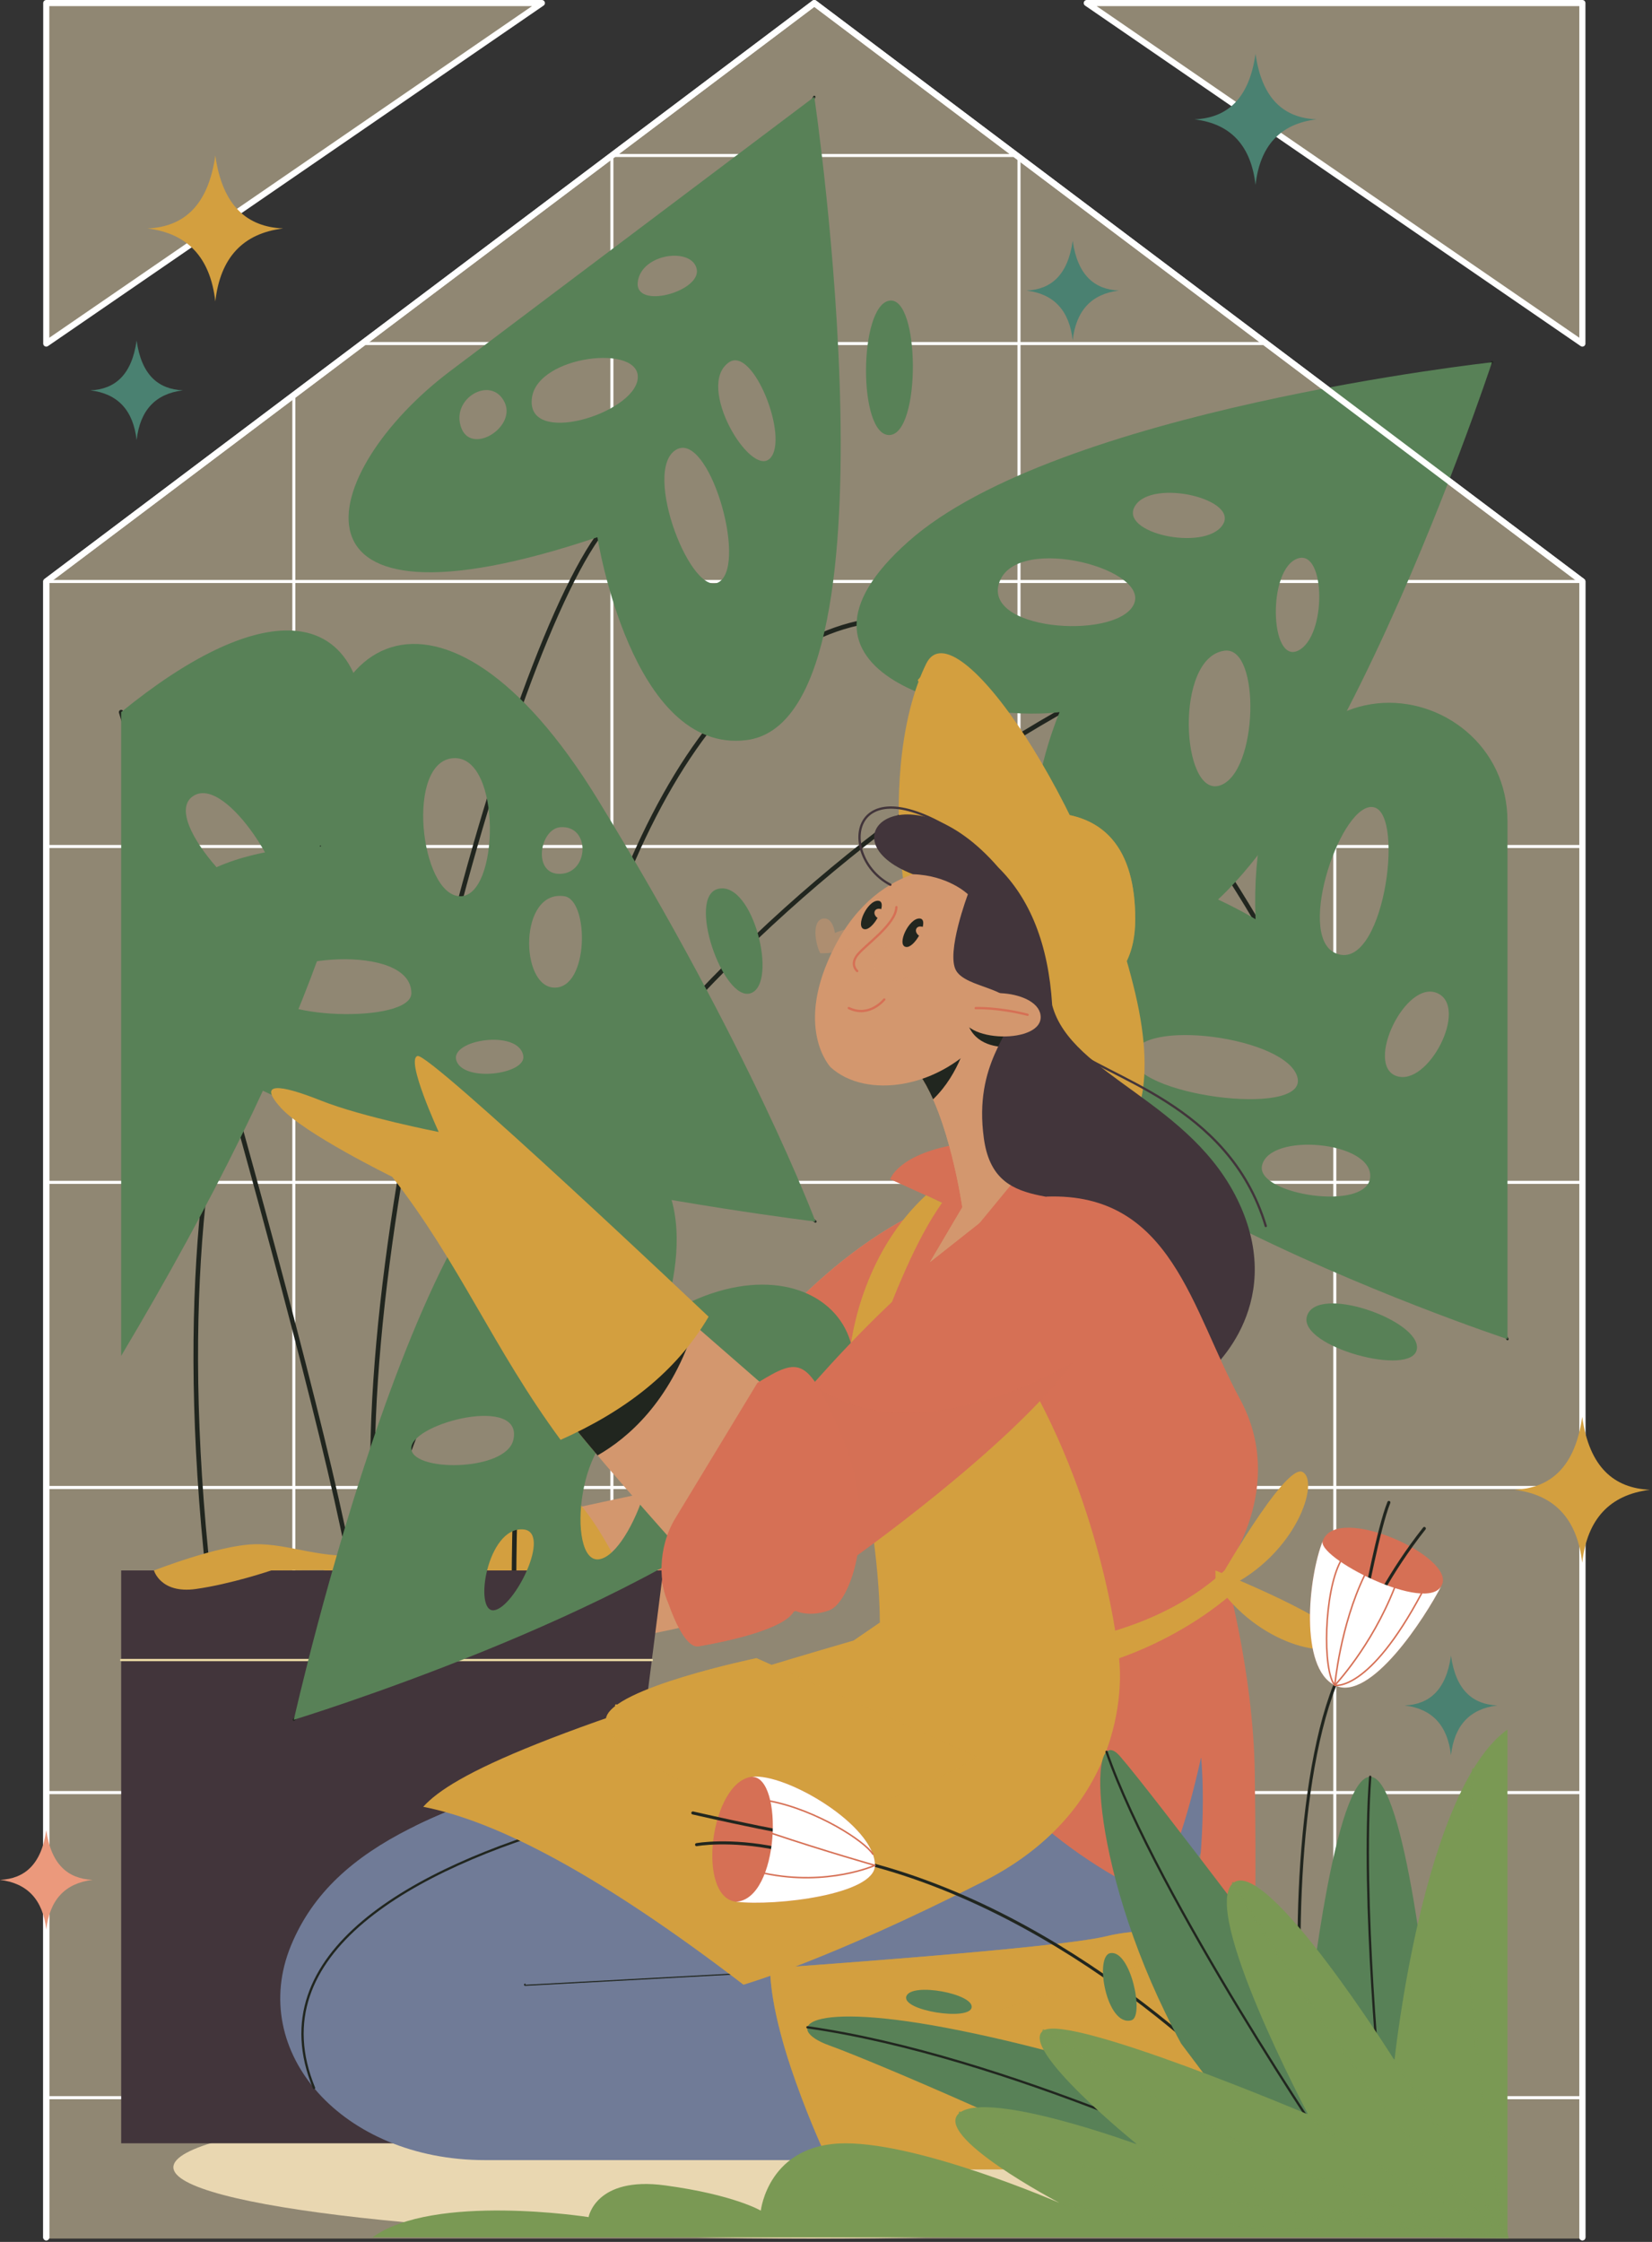 <svg width="541" height="734" viewBox="0 0 541 734" fill="none" xmlns="http://www.w3.org/2000/svg">
<rect x="0" y="0" width="541" height="734" fill="#333333" stroke="none"/>
<g clip-path="url(#clip0_1987_6077)">
<path opacity="0.51" d="M266.67 1L15.15 190.38V732.9H518.2V190.38L266.67 1Z" fill="#E9D7B1"/>
<g opacity="0.51">
<path d="M177.45 1H15.15V112.48L177.45 1Z" fill="#E9D7B1"/>
<path d="M355.9 1H518.2V112.48L355.9 1Z" fill="#E9D7B1"/>
</g>
<path d="M518.2 732.5V190.38L266.67 1L15.15 190.38V732.5" stroke="white" stroke-width="2" stroke-miterlimit="10" stroke-linecap="round" stroke-linejoin="round"/>
<path d="M15.15 190.38H518.2" stroke="white" stroke-miterlimit="10" stroke-linecap="round" stroke-linejoin="round"/>
<path d="M200.38 686.21V50.91H333.7V686.21" stroke="white" stroke-miterlimit="10" stroke-linecap="round" stroke-linejoin="round"/>
<path d="M414.22 112.48H119.13" stroke="white" stroke-miterlimit="10" stroke-linecap="round" stroke-linejoin="round"/>
<path d="M15.15 277.14H518.2" stroke="white" stroke-miterlimit="10" stroke-linecap="round" stroke-linejoin="round"/>
<path d="M15.15 387.1H518.2" stroke="white" stroke-miterlimit="10" stroke-linecap="round" stroke-linejoin="round"/>
<path d="M15.15 487H518.2" stroke="white" stroke-miterlimit="10" stroke-linecap="round" stroke-linejoin="round"/>
<path d="M15.15 586.89H518.2" stroke="white" stroke-miterlimit="10" stroke-linecap="round" stroke-linejoin="round"/>
<path d="M15.15 686.78H518.2" stroke="white" stroke-miterlimit="10" stroke-linecap="round" stroke-linejoin="round"/>
<path d="M96.23 129.34V686.21" stroke="white" stroke-miterlimit="10" stroke-linecap="round" stroke-linejoin="round"/>
<path d="M437.12 129.34V686.21" stroke="white" stroke-miterlimit="10" stroke-linecap="round" stroke-linejoin="round"/>
<path d="M265.62 732.9C380.959 732.9 474.46 722.45 474.46 709.56C474.46 696.67 380.959 686.22 265.62 686.22C150.281 686.22 56.78 696.67 56.78 709.56C56.78 722.45 150.281 732.9 265.62 732.9Z" fill="#E9D7B1"/>
<path d="M326.54 391.75C302.51 387.1 260.15 420.9 242.64 448.6C225.13 476.3 219.84 487 219.84 487C219.84 487 104.99 510.51 96.23 519.06C87.47 527.61 143.88 542.89 143.88 542.89C143.88 542.89 234.3 538.61 255.68 519.68C277.06 500.74 339.38 417.66 339.38 417.66L326.54 391.75Z" fill="#D3976E"/>
<path d="M186.06 488.43C200.38 501.14 213.43 537.39 213.43 537.39L141.63 552.05L88.8 527.22V520.24C119.32 509.08 151.63 498.44 186.06 488.43Z" fill="#D39F3F"/>
<path d="M243.931 509.3C249.081 510.78 253.691 514.15 256.911 518.55C279.351 497.68 339.371 417.65 339.371 417.65L326.541 391.76C302.511 387.11 260.151 420.91 242.641 448.61C232.401 464.8 226.351 475.17 223.081 481.01C230.911 489.96 238.281 498.99 243.931 509.3Z" fill="#D67055"/>
<path d="M217.19 482.81C206.8 486.99 219.43 540.63 228.8 539.01C238.17 537.39 257.31 533.35 260.16 527.23C263.01 521.1 255.68 508.89 255.68 508.89L221.06 476.31L217.19 482.81Z" fill="#D67055"/>
<g opacity="0.64">
<path d="M217.19 482.81C206.8 486.99 219.43 540.63 228.8 539.01C238.17 537.39 257.31 533.35 260.16 527.23C263.01 521.1 255.68 508.89 255.68 508.89L221.06 476.31L217.19 482.81Z" fill="#D67055"/>
</g>
<path d="M312.7 374.77C293.97 378.14 291.52 386.07 291.52 386.07L308.53 393.77C308.53 393.77 281.68 424.59 279.64 440.88C277.6 457.17 304.96 454.7 304.96 454.7L325.32 403.48L326.95 371.7L312.7 374.77Z" fill="#D67055"/>
<path d="M303.24 391.32C284.04 409.06 278.68 434.5 277.98 446.08C277.27 457.66 286.27 441.55 286.27 441.55C292.97 423.33 299.93 405.95 308.52 393.78L303.24 391.32Z" fill="#D39F3F"/>
<path d="M117 530.97C117.92 497.06 39.68 233.15 39.68 233.15" stroke="#21261F" stroke-width="1.5" stroke-miterlimit="10" stroke-linecap="round" stroke-linejoin="round"/>
<path d="M195.64 175.88C162.28 223.47 106.57 433.67 125.99 527.23" stroke="#21261F" stroke-width="1.5" stroke-miterlimit="10" stroke-linecap="round" stroke-linejoin="round"/>
<path d="M347.01 233.15C214.22 309 133.58 431.79 117.08 539.01" stroke="#21261F" stroke-width="1.5" stroke-miterlimit="10" stroke-linecap="round" stroke-linejoin="round"/>
<path d="M70.51 534.64C44.74 340.36 105.09 277.14 105.09 277.14" stroke="#21261F" stroke-width="1.5" stroke-miterlimit="10" stroke-linecap="round" stroke-linejoin="round"/>
<path d="M411.16 300.96C291.28 98.44 165.9 224.69 168.34 531.84" stroke="#21261F" stroke-width="1.5" stroke-miterlimit="10" stroke-linecap="round" stroke-linejoin="round"/>
<path d="M39.68 514.17H217.19L193.36 701.72H39.68V514.17Z" fill="#42353B"/>
<path d="M39.68 543.5H213.46" stroke="#EBD9A5" stroke-width="0.75" stroke-miterlimit="10" stroke-linecap="round" stroke-linejoin="round"/>
<path d="M121.05 508.88C105.58 511.01 95.13 505.26 83.27 505.59C71.41 505.92 50.42 514.17 50.42 514.17C50.42 514.17 52.57 521.84 64.11 520.24C75.65 518.63 88.81 514.17 88.81 514.17L119.81 513.96L121.05 508.88Z" fill="#D39F3F"/>
<path d="M488.61 118.6L347.01 233.15" stroke="#21261F" stroke-width="0.75" stroke-miterlimit="10" stroke-linecap="round" stroke-linejoin="round"/>
<path d="M297.52 177.25C248.95 220.32 316.76 236.81 347 233.15C347 233.15 316.89 302.79 370.89 307.38C424.89 311.96 488.6 118.61 488.6 118.61C488.6 118.61 346.09 134.18 297.52 177.25ZM370.94 198.53C364.02 209.53 321.25 206.27 327.36 190.38C333.47 174.5 378.4 186.67 370.94 198.53ZM371.77 165.54C377.49 156.58 406.37 163.5 400.26 172.06C394.15 180.61 366.05 174.5 371.77 165.54ZM399.45 257.18C386.82 261.25 384.46 214.98 401.11 213.03C412.94 211.64 412.07 253.11 399.45 257.18ZM425.16 212.99C415.79 217.68 414.93 185.88 425.16 182.79C434.12 180.1 434.53 208.3 425.16 212.99Z" fill="#588157"/>
<path d="M411.16 300.96L493.67 438.42" stroke="#21261F" stroke-width="0.75" stroke-miterlimit="10" stroke-linecap="round" stroke-linejoin="round"/>
<path d="M411.16 300.96C411.16 300.96 336.29 254.65 319.52 313.79C302.11 375.19 493.67 438.42 493.67 438.42C493.67 438.42 493.67 318.37 493.67 268.89C493.67 219.41 407.49 204.74 411.16 300.96ZM449.95 264.31C460.34 266.75 452.82 319.44 437.12 311.96C424.29 305.85 439.56 261.86 449.95 264.31ZM371.01 345.72C372.71 333.05 421.85 339.45 424.93 352.89C428 366.33 369.31 358.39 371.01 345.72ZM413.29 381.6C415.73 370.6 449.33 373.66 448.72 385.27C448.12 396.89 411.17 391.16 413.29 381.6ZM457.28 352.28C446.89 348.61 460.33 320.51 470.72 325.17C481.11 329.82 467.67 355.94 457.28 352.28Z" fill="#588157"/>
<path d="M39.68 233.15V443.92C163.19 236.81 128.43 160.76 39.68 233.15ZM78.34 338.88C69.62 347.47 50.67 316.32 64.46 307.46C75.68 300.24 87.06 330.29 78.34 338.88ZM91.34 296.68C86.45 303.4 51.54 268.44 63.24 260.64C74.23 253.31 96.23 289.96 91.34 296.68Z" fill="#588157"/>
<path d="M217.19 431.09L96.23 563.05" stroke="#21261F" stroke-width="0.75" stroke-miterlimit="10" stroke-linecap="round" stroke-linejoin="round"/>
<path d="M217.19 431.09C217.19 431.09 237.96 375.19 189.39 369.69C140.82 364.19 96.22 563.05 96.22 563.05C96.22 563.05 206.87 529.24 256.29 487C306.69 443.92 267.04 399.93 217.19 431.09ZM134.71 473.85C135.52 465.7 171.5 456.7 168.11 471.41C165.67 482 133.9 482 134.71 473.85ZM161.76 527.2C155.01 528.01 159.49 499.69 171.4 500.73C180.8 501.55 168.52 526.39 161.76 527.2ZM196.21 510.51C185.21 512.14 189.01 465.74 208.02 466.32C221.36 466.72 207.21 508.88 196.21 510.51Z" fill="#588157"/>
<path d="M266.67 31.71L195.64 175.88" stroke="#21261F" stroke-width="0.75" stroke-miterlimit="10" stroke-linecap="round" stroke-linejoin="round"/>
<path d="M266.67 31.71C266.67 31.71 191.59 88.24 147.52 121.43C103.45 154.61 88.42 211.92 195.64 175.88C195.64 175.88 206.81 246.9 244.38 242.32C296.87 235.91 266.67 31.71 266.67 31.71ZM150.6 138.41C148.97 129.6 161.19 123.19 165.26 131.74C169.33 140.29 152.76 150.12 150.6 138.41ZM208.84 124C207.62 135.52 171.82 146.47 174.22 130.11C176.26 116.26 210.06 112.48 208.84 124ZM208.87 92.23C210.12 82.86 226.76 80.83 228.17 88.16C229.58 95.49 207.62 101.55 208.87 92.23ZM235.72 190.38C226.76 196.9 209.95 153.85 221.47 147.21C232.05 141.1 244.68 183.87 235.72 190.38ZM252.18 150.06C245.84 156.58 227.55 126.22 238.76 118.6C246.7 113.21 258.53 143.55 252.18 150.06Z" fill="#588157"/>
<path d="M291.28 98.44C281.2 99.97 280.89 142.73 291.28 142.43C301.66 142.12 301.36 96.91 291.28 98.44Z" fill="#588157"/>
<path d="M427.96 431.09C425.4 440.98 462.58 451.05 464 441.68C465.42 432.31 430.81 420.09 427.96 431.09Z" fill="#588157"/>
<path d="M339.37 266.14C362.28 264.92 371.79 278.66 371.77 300.96C371.75 323.26 355.57 325.16 355.57 325.16L339.37 266.14Z" fill="#D39F3F"/>
<path opacity="0.56" d="M339.37 266.14C362.28 264.92 371.79 278.66 371.77 300.96C371.75 323.26 355.57 325.16 355.57 325.16L339.37 266.14Z" fill="#D39F3F"/>
<path d="M303.33 217.27C312.75 198.12 357.13 263.23 371.77 325.17C386.41 387.11 345.28 392.29 318.4 352.63C291.52 312.98 288.1 248.21 303.33 217.27Z" fill="#D39F3F"/>
<path d="M300.96 222.75C311.88 209.53 334.88 248.01 349.26 277.14C363.64 306.27 374.6 349.61 367.67 365.51" stroke="#D39F3F" stroke-width="0.75" stroke-miterlimit="10" stroke-linecap="round" stroke-linejoin="round" stroke-dasharray="4 4"/>
<path d="M300.96 351.55C310.86 365.5 315.14 395.25 315.14 395.25L304.55 413.21L334.57 389.5L330.61 381.6L332.24 325.16L300.96 351.55Z" fill="#D3976E"/>
<path d="M300.96 351.55C310.86 365.5 315.14 395.25 315.14 395.25L304.55 413.21L334.57 389.5L330.61 381.6L332.24 325.16L300.96 351.55Z" fill="#D3976E"/>
<path d="M316.96 339.33L314.14 340.43L300.96 351.55C302.66 353.95 304.19 356.81 305.57 359.91C314.45 351.41 316.96 339.33 316.96 339.33Z" fill="#21261F"/>
<path d="M295.55 431.09C310.68 412.71 323.32 397.35 344.43 371.71L377.86 385.28L351.39 397.18L295.55 431.09Z" fill="#D67055"/>
<path d="M271.97 349.37C283.37 359.87 307.91 356.86 322.88 338.53C337.85 320.2 331.43 290.18 322.88 286.1C314.33 282.02 288.16 281.28 273.4 309.82C259.65 336.39 271.97 349.37 271.97 349.37Z" fill="#D3976E"/>
<path d="M293.55 296.99C293.4 302.64 283.16 309.51 280.72 312.72C278.28 315.93 280.72 317.91 280.72 317.91" stroke="#D67055" stroke-width="0.75" stroke-miterlimit="10" stroke-linecap="round" stroke-linejoin="round"/>
<path d="M277.97 330.04C284.69 333.34 289.58 327.23 289.58 327.23" stroke="#D67055" stroke-width="0.75" stroke-miterlimit="10" stroke-linecap="round" stroke-linejoin="round"/>
<path d="M300.15 303.93C300.54 303.33 301.37 303.18 302.17 303.47C302.56 301.94 302.36 300.74 301.13 300.71C297.56 300.63 293.58 309.4 296.63 310.02C298 310.3 299.76 308.46 300.97 306.34C300.05 305.73 299.68 304.66 300.15 303.93Z" fill="#21261F"/>
<path d="M286.56 298.13C286.95 297.53 287.78 297.38 288.58 297.66C288.97 296.13 288.77 294.93 287.54 294.9C283.97 294.82 279.99 303.59 283.04 304.21C284.41 304.49 286.17 302.65 287.38 300.53C286.46 299.93 286.09 298.85 286.56 298.13Z" fill="#21261F"/>
<path opacity="0.44" d="M288.1 321.43C295.08 321.56 303.36 318.73 300.93 314.81C299.04 311.76 292.89 314.81 292.89 314.81C292.89 314.81 292.28 309.76 289.22 310.05C285.1 310.43 286.46 318.58 288.1 321.43Z" fill="#D3976E"/>
<path opacity="0.44" d="M268.64 312.1C275.62 312.23 283.9 309.4 281.47 305.48C279.58 302.43 273.43 305.48 273.43 305.48C273.43 305.48 272.82 300.43 269.76 300.72C265.64 301.1 267 309.24 268.64 312.1Z" fill="#D3976E"/>
<path d="M321.8 333.97L317.4 336.35C320.44 342.74 327.99 343.09 331.74 342.68L331.95 335.31L321.8 333.97Z" fill="#21261F"/>
<path d="M298.95 286.22C310.66 286.6 316.97 292.78 316.97 292.78C316.97 292.78 309.74 311.95 313.1 317.76C316.46 323.56 331.83 323.26 331.85 330.59C331.87 337.92 318.77 347.93 322.2 372.73C325.63 397.53 348.14 388.29 366.77 398.07C385.4 407.84 395.58 449.42 395.58 449.42C395.58 449.42 421.38 428.34 406.04 394.44C390.7 360.53 350.68 352.29 344.57 329.07C343.32 308.93 337.21 294.18 326.96 284.03C297.38 249.83 269.15 274.68 298.95 286.22Z" fill="#42353B"/>
<path d="M291.58 289.66C274.42 280.71 277.47 249.74 313.45 272.71" stroke="#42353B" stroke-width="0.75" stroke-miterlimit="10" stroke-linecap="round" stroke-linejoin="round"/>
<path d="M349.76 342.2C361.37 352.89 402.3 361.02 414.52 401.4" stroke="#42353B" stroke-width="0.75" stroke-miterlimit="10" stroke-linecap="round" stroke-linejoin="round"/>
<path d="M315.14 330.49C312.26 341.21 340.59 342.3 340.8 333.14C341 323.97 317.38 322.14 315.14 330.49Z" fill="#D3976E"/>
<path d="M336.52 332.24C326.81 329.75 319.52 330.06 319.52 330.06" stroke="#D67055" stroke-width="0.75" stroke-miterlimit="10" stroke-linecap="round" stroke-linejoin="round"/>
<path d="M406.03 572.21C395.57 620.47 364.42 639.41 364.42 639.41H398.02L442.01 707.22C442.01 707.22 205.51 707.22 158.81 707.22C112.11 707.22 80.94 671.79 95.3 636.96C109.66 602.14 149.08 590.53 201.77 574.65C254.45 558.77 318.4 543.49 318.4 543.49L406.03 572.21Z" fill="#707B97"/>
<path d="M171.98 649.8L364.42 639.41" stroke="#21261F" stroke-width="0.75" stroke-miterlimit="10" stroke-linecap="round" stroke-linejoin="round"/>
<path d="M364.42 639.41C364.42 639.41 395.58 620.47 406.03 572.21L318.4 543.5C318.4 543.5 254.46 558.77 201.77 574.66C176.27 582.35 153.89 589.04 135.94 597.85C139.73 601.5 142.36 606.59 143.5 613.49C175.41 613.73 183.98 626.33 171.98 649.81L364.42 639.41Z" fill="#707B97"/>
<path d="M232.05 627.8C155.48 638.8 150.23 656.31 166.71 659.57C183.18 662.83 263.01 659.57 263.01 659.57" stroke="#707B97" stroke-width="0.75" stroke-miterlimit="10" stroke-linecap="round" stroke-linejoin="round" stroke-dasharray="4 4"/>
<path d="M102.84 683.61C84.6 639.41 135.67 611.51 187.93 596.84" stroke="#21261F" stroke-width="0.75" stroke-miterlimit="10" stroke-linecap="round" stroke-linejoin="round"/>
<path d="M401.07 514.17C401.07 514.17 421.84 486.99 406.03 457.97C390.22 428.94 383.75 390.34 342.83 391.76L316.6 413.22L304.55 482.82L307.53 510.56L298.96 550.02C298.96 550.02 308.52 566.73 333.71 590.75C349.15 605.48 364.51 614.79 377.41 620.68C383.78 611.01 388.96 595.15 393.35 575.27C394.99 594.47 392.61 615.62 391.13 626.08C403.17 630.07 410.92 630.66 410.92 630.66C410.92 630.66 411.42 617.63 410.92 580.56C410.45 546.96 401.07 514.17 401.07 514.17Z" fill="#D67055"/>
<path d="M364.42 445.4C364.73 445.98 365.05 446.57 365.35 447.17" stroke="#D67055" stroke-width="0.75" stroke-linecap="round" stroke-linejoin="round"/>
<path d="M367.08 450.74C373.78 465.22 378.59 483.71 384.37 497.07C390.89 512.14 393.74 538.21 393.74 542.89C393.74 546.47 393.5 563.46 393.39 571.29" stroke="#D67055" stroke-width="0.75" stroke-linecap="round" stroke-linejoin="round" stroke-dasharray="3.96 3.96"/>
<path d="M393.37 573.27C393.35 574.53 393.34 575.27 393.34 575.27" stroke="#D67055" stroke-width="0.75" stroke-linecap="round" stroke-linejoin="round"/>
<path d="M374.84 615.58C375.11 615.02 375.39 614.41 375.68 613.77" stroke="#D67055" stroke-width="0.75" stroke-linecap="round" stroke-linejoin="round"/>
<path d="M377.2 610.24C382.36 597.85 389.43 577.04 392.25 568.61" stroke="#D67055" stroke-width="0.75" stroke-linecap="round" stroke-linejoin="round" stroke-dasharray="3.85 3.85"/>
<path d="M392.86 566.78C393.26 565.57 393.49 564.89 393.49 564.89C393.49 564.89 393.66 565.57 393.95 566.83" stroke="#D67055" stroke-width="0.75" stroke-linecap="round" stroke-linejoin="round"/>
<path d="M394.73 570.53C396.63 580.04 399.89 600.31 398.37 621.47" stroke="#D67055" stroke-width="0.75" stroke-linecap="round" stroke-linejoin="round" stroke-dasharray="3.79 3.79"/>
<path d="M398.22 623.37C398.16 624.03 398.1 624.7 398.03 625.36" stroke="#D67055" stroke-width="0.75" stroke-linecap="round" stroke-linejoin="round"/>
<path d="M252.18 644.41C252.62 669.65 272.47 710.28 272.47 710.28H461.75H475.16L403.99 633.92C403.99 633.92 378.65 629.85 362.37 633.92C346.09 637.98 252.18 644.41 252.18 644.41Z" fill="#D39F3F"/>
<path opacity="0.56" d="M303.71 665.27C336.7 655.48 369.46 644.94 401.95 633.62C395.63 632.76 375.88 630.53 362.37 633.91C346.09 637.98 252.18 644.41 252.18 644.41C252.35 654.35 255.54 666.67 259.33 677.96C274.17 673.87 288.96 669.65 303.71 665.27Z" fill="#D39F3F"/>
<path d="M401.86 519.78C424.71 508.78 432.32 484.79 426.52 481.91C420.72 479.03 398.03 519.3 398.03 519.3L401.86 519.78Z" fill="#D39F3F"/>
<path d="M398.07 518.03C412.03 539.21 436.81 543.54 438.89 537.41C440.97 531.28 398.03 514.17 398.03 514.17L398.07 518.03Z" fill="#D39F3F"/>
<path d="M335.39 449.41C361.98 494.62 366.46 542.88 366.46 542.88C366.46 542.88 373.38 589.92 322.07 615.99C270.75 642.06 243.47 649.79 243.47 649.79C196.54 613.87 162.91 596.29 138.6 591.55C148 581.01 179.09 565.95 288.12 534.63C288.46 515.51 284.88 492.19 279.65 467.1L335.39 449.41Z" fill="#D39F3F"/>
<path d="M329.39 458.37C356.27 496.85 362.79 547.34 355.46 567.11C348.13 586.88 332.32 604.07 285.81 625.35L246.71 640.22C246.71 640.22 196.85 597.71 146.54 585.05" stroke="#D39F3F" stroke-width="0.75" stroke-miterlimit="10" stroke-linecap="round" stroke-linejoin="round" stroke-dasharray="4 4"/>
<path d="M247.73 542.88L320.12 575.26C320.12 575.26 282.55 597.86 258.42 594.5C234.29 591.14 196.58 572.4 198.48 562.52C200.38 552.66 247.73 542.88 247.73 542.88Z" fill="#D39F3F"/>
<path opacity="0.56" d="M247.73 542.88L320.12 575.26C320.12 575.26 282.55 597.86 258.42 594.5C234.29 591.14 196.58 572.4 198.48 562.52C200.38 552.66 247.73 542.88 247.73 542.88Z" fill="#D39F3F"/>
<path d="M314.32 575.26C287.13 577.09 263 584.42 263 584.42L265.39 594.81" stroke="#D39F3F" stroke-width="0.75" stroke-miterlimit="10" stroke-linecap="round" stroke-linejoin="round" stroke-dasharray="4 4"/>
<path d="M201.77 558.37C218.72 563.66 263.01 584.43 263.01 584.43" stroke="#D39F3F" stroke-width="0.75" stroke-miterlimit="10" stroke-linecap="round" stroke-linejoin="round" stroke-dasharray="4 4"/>
<path d="M401.07 514.17C370.22 542.88 313.83 544.6 288.1 531.28L279.63 537.09C279.63 537.09 291.06 551.15 333.69 549.31C376.32 547.47 403.77 521.42 403.77 521.42L401.07 514.17Z" fill="#D39F3F"/>
<path d="M401.07 514.17C370.22 542.88 313.83 544.6 288.1 531.28L279.63 537.09C279.63 537.09 291.06 551.15 333.69 549.31C376.32 547.47 403.77 521.42 403.77 521.42L401.07 514.17Z" fill="#D39F3F"/>
<path d="M161.76 381.27C157.01 373.96 139.6 366.94 130.74 360.22C121.88 353.5 119.13 345.86 115.47 345.86C111.8 345.86 110.89 347.39 110.89 347.39C106.09 345.18 102.35 344.71 101.42 348.92C101.42 348.92 92.87 344.64 97.45 356.25C102.03 367.86 132.58 382.28 141.44 384.69C150.29 387.1 161.76 381.27 161.76 381.27Z" fill="#D39F3F"/>
<path d="M110.891 347.39C120.051 359.81 134.721 370.6 134.721 370.6" stroke="#D39F3F" stroke-width="0.75" stroke-miterlimit="10" stroke-linecap="round" stroke-linejoin="round"/>
<path d="M101.42 348.92C107.83 360.02 121.69 370.57 125.53 371.71" stroke="#D39F3F" stroke-width="0.75" stroke-miterlimit="10" stroke-linecap="round" stroke-linejoin="round"/>
<path d="M235.31 290.98C224.62 293.27 236.94 328.39 245.9 325.16C254.86 321.94 246.72 288.54 235.31 290.98Z" fill="#588157"/>
<path d="M267.04 399.93L105.08 277.14" stroke="#21261F" stroke-width="0.75" stroke-miterlimit="10" stroke-linecap="round" stroke-linejoin="round"/>
<path d="M195.64 261.56C145.07 179.09 96.23 206.5 105.09 277.14C105.09 277.14 31.04 276.59 55.3 332.43C74.54 376.72 267.05 399.94 267.05 399.94C267.05 399.94 246.21 344.03 195.64 261.56ZM87.06 323.36C87.47 312.97 134.71 308.4 134.71 325.17C134.71 335.32 86.66 333.75 87.06 323.36ZM148.56 248.22C164.44 247.41 163.63 293.84 150.6 293.43C137.57 293.02 132.68 249.03 148.56 248.22ZM149.51 347.39C146.89 340.36 170 336.8 171.37 345.72C172.29 351.69 152.13 354.42 149.51 347.39ZM181.55 323.35C170.15 323.14 169.9 291.18 184.81 293.42C192.96 294.65 192.96 323.57 181.55 323.35ZM183.59 286.1C174.22 286.51 176.68 271.26 183.59 270.82C193.36 270.2 192.96 285.69 183.59 286.1Z" fill="#588157"/>
<path d="M347.01 394.43C316.36 390.76 257.31 463.56 257.31 463.56L277.98 511.18C277.98 511.18 331.19 473.79 351.8 445.4C372.41 417.01 347.01 394.43 347.01 394.43Z" fill="#D67055"/>
<path opacity="0.52" d="M322 458.62C303.21 463.98 282.47 465.23 266.16 453.22C260.66 459.45 257.31 463.57 257.31 463.57L277.98 511.19C277.98 511.19 330.34 474.4 351.3 446.09C342.07 451.44 332.21 455.71 322 458.62Z" fill="#D67055"/>
<path d="M182.67 460.41C191.83 472.93 220.85 505.31 220.85 505.31C220.85 505.31 232.15 509.3 243.45 486.99C254.75 464.68 252.67 455.82 252.67 455.82L221.43 428.59L182.67 460.41Z" fill="#D3976E"/>
<path d="M205.07 442.03L182.67 460.41C185.55 464.35 190.4 470.25 195.69 476.5C205.7 470.77 219.09 459.14 226.88 436.07L205.07 442.03Z" fill="#21261F"/>
<path d="M232.05 431.09C232.05 431.09 140.82 344.68 136.75 345.73C132.68 346.78 143.67 370.61 143.67 370.61C143.67 370.61 118.62 365.71 105.08 360.32C91.54 354.93 84.21 354.12 91.95 362.67C99.69 371.22 128.43 385.28 128.43 385.28C150.59 413.68 161.5 441.42 183.58 471.41C204.4 462.13 221.33 449.38 232.05 431.09Z" fill="#D39F3F"/>
<path d="M248.04 452.74C262.09 444.22 264.53 443.61 276.14 471.41C287.75 499.21 278.58 524.7 271.56 527.22C264.53 529.75 260.16 527.22 260.16 527.22C260.16 527.22 252.32 531.44 245.91 531.82C239.5 532.19 234.61 527.22 234.61 527.22C234.61 527.22 221.9 530.94 218.94 525C215.98 519.06 215.06 507.14 221.17 497.07C227.27 487 248.04 452.74 248.04 452.74Z" fill="#D67055"/>
<path d="M234.6 527.22C246.31 522.32 255.68 508.88 255.68 508.88" stroke="#D67055" stroke-width="0.75" stroke-miterlimit="10" stroke-linecap="round" stroke-linejoin="round"/>
<path d="M260.16 527.22C268.71 518.65 268.71 500.78 268.71 500.78" stroke="#D67055" stroke-width="0.75" stroke-miterlimit="10" stroke-linecap="round" stroke-linejoin="round"/>
<path d="M437.12 551.77C423.48 586.39 423.51 653.12 428.38 681.05" stroke="#21261F" stroke-miterlimit="10" stroke-linecap="round" stroke-linejoin="round"/>
<path d="M472.15 518.98C466.66 529.64 448.73 557.47 437.12 551.77C425.51 546.07 428.36 516.54 433.25 504.32C438.14 492.1 476.85 509.83 472.15 518.98Z" fill="#D67055"/>
<path d="M466.44 500.42C454.83 515.11 448.73 528.42 448.73 528.42L446.89 524.58C446.89 524.58 451.47 500.14 454.83 491.9" stroke="#21261F" stroke-miterlimit="10" stroke-linecap="round" stroke-linejoin="round"/>
<path d="M433.25 504.32C428.36 516.54 425.51 546.07 437.12 551.77C448.73 557.47 466.66 529.64 472.15 518.98C467.67 528.76 430.4 509.61 433.25 504.32Z" fill="white"/>
<path d="M472.149 518.98C472.239 518.8 472.309 518.62 472.369 518.44C472.289 518.62 472.229 518.8 472.149 518.98Z" fill="white"/>
<path d="M446.84 515.84C438.89 532.24 437.12 551.77 437.12 551.77C433 546.73 433.61 521.38 438.96 511.27" stroke="#D67055" stroke-width="0.5" stroke-miterlimit="10" stroke-linecap="round" stroke-linejoin="round"/>
<path d="M456.67 519.89C449.03 539.24 437.12 551.77 437.12 551.77C437.12 551.77 448.27 554.11 465.53 521.7" stroke="#D67055" stroke-width="0.5" stroke-miterlimit="10" stroke-linecap="round" stroke-linejoin="round"/>
<path d="M286.53 610.72C357.09 629.96 409.94 687.91 409.94 687.91" stroke="#21261F" stroke-miterlimit="10" stroke-linecap="round" stroke-linejoin="round"/>
<path d="M246.21 581.72C232.65 583.37 227.88 621.11 241.02 622.63C254.15 624.16 286.53 620.21 286.53 610.72C286.54 597.59 257.26 580.38 246.21 581.72Z" fill="#D67055"/>
<path d="M254.74 605.29C238.8 601.96 228.11 603.94 228.11 603.94" stroke="#21261F" stroke-miterlimit="10" stroke-linecap="round" stroke-linejoin="round"/>
<path d="M226.89 593.56C247.05 598.14 255.15 599.52 255.15 599.52" stroke="#21261F" stroke-miterlimit="10" stroke-linecap="round" stroke-linejoin="round"/>
<path d="M246.21 581.72C256.75 581.65 255.3 621.84 241.02 622.63C254.15 624.16 286.53 620.21 286.53 610.72C286.54 597.59 257.26 580.38 246.21 581.72Z" fill="white"/>
<path d="M252.29 589.68C267.59 592.7 283.22 602.81 285.83 607.03" stroke="#D67055" stroke-width="0.5" stroke-miterlimit="10" stroke-linecap="round" stroke-linejoin="round"/>
<path d="M253.02 600.33C270.34 606.14 286.53 610.72 286.53 610.72C286.53 610.72 271.05 617.65 250.46 613.34" stroke="#D67055" stroke-width="0.5" stroke-miterlimit="10" stroke-linecap="round" stroke-linejoin="round"/>
<path d="M468.28 661.73C468.28 661.73 460.33 581.72 448.73 581.72C437.13 581.72 428.94 655.88 428.94 655.88C428.94 655.88 378.08 588.01 366.77 574.98C355.46 561.95 357.15 614.66 386.8 669.06L403.79 691.66C403.79 691.66 365.65 675.17 314.33 664.78C263.01 654.39 256.29 664.17 271.57 669.67C286.84 675.17 348.36 701.77 366.78 712.6C385.2 723.43 424.3 709.99 424.3 709.99L468.28 661.73Z" fill="#588157"/>
<path d="M448.72 581.72C445.67 622.02 452.41 688.68 452.41 688.68L437.12 706.94C437.12 706.94 378.96 621.3 362.37 573.55" stroke="#21261F" stroke-width="0.75" stroke-miterlimit="10" stroke-linecap="round" stroke-linejoin="round"/>
<path d="M264.43 663.73C329.9 673.03 409.93 712.08 409.93 712.08" stroke="#21261F" stroke-width="0.75" stroke-miterlimit="10" stroke-linecap="round" stroke-linejoin="round"/>
<path d="M363.68 639.44C358.21 640.25 362.38 663.74 370.53 661.43C374.81 660.22 370.36 638.44 363.68 639.44Z" fill="#588157"/>
<path d="M296.81 653.59C295.18 658.27 317.38 661.74 318.19 657.26C319.01 652.77 298.44 648.9 296.81 653.59Z" fill="#588157"/>
<path d="M121.98 732.5C142.04 717.93 192.75 725.88 192.75 725.88C192.75 725.88 195.09 712.44 217.75 715.49C240.4 718.54 249.15 723.77 249.15 723.77C249.15 723.77 251.57 701.72 276.88 701.72C302.19 701.72 347.01 721.25 347.01 721.25C347.01 721.25 304.55 699 314.33 691.67C324.1 684.34 372.37 702.06 372.37 702.06C372.37 702.06 333.06 670.29 341.72 664.79C350.38 659.29 428.39 692.28 428.39 692.28C428.39 692.28 393.06 625.69 403.79 616.53C414.52 607.37 456.67 674.52 456.67 674.52C456.67 674.52 465.91 586.19 493.67 566.23V732.5H121.98Z" fill="#7A9954"/>
<g opacity="0.75">
<path d="M482.42 579.26C475.61 661.73 493.67 732.51 493.67 732.51L456.67 674.52" stroke="#7A9954" stroke-width="0.75" stroke-miterlimit="10" stroke-linecap="round" stroke-linejoin="round"/>
<path d="M428.38 692.28C445.67 708.16 493.67 732.51 493.67 732.51C464.86 709.81 434.58 666.74 403.79 616.53" stroke="#7A9954" stroke-width="0.75" stroke-miterlimit="10" stroke-linecap="round" stroke-linejoin="round"/>
<path d="M341.71 664.79C341.71 664.79 385.8 693.5 424.29 710C462.78 726.49 493.67 732.51 493.67 732.51C493.67 732.51 435.9 729.55 372.37 702.06" stroke="#7A9954" stroke-width="0.75" stroke-miterlimit="10" stroke-linecap="round" stroke-linejoin="round"/>
<path d="M314.32 691.67C371.14 725.88 493.66 732.51 493.66 732.51C493.66 732.51 406.61 732.34 347 721.26" stroke="#7A9954" stroke-width="0.75" stroke-miterlimit="10" stroke-linecap="round" stroke-linejoin="round"/>
</g>
<path d="M518.2 732.5V190.38L266.67 1L15.15 190.38V732.5" stroke="white" stroke-width="2" stroke-miterlimit="10" stroke-linecap="round" stroke-linejoin="round"/>
<path d="M177.45 1H15.15V112.48L177.45 1Z" stroke="white" stroke-width="2" stroke-miterlimit="10" stroke-linecap="round" stroke-linejoin="round"/>
<path d="M355.9 1H518.2V112.48L355.9 1Z" stroke="white" stroke-width="2" stroke-miterlimit="10" stroke-linecap="round" stroke-linejoin="round"/>
<path d="M518.14 463.88C515.81 480.39 507.74 487.23 495.93 487.76C509.11 489.36 516.51 497.33 518.14 511.64C519.77 497.32 527.18 489.36 540.35 487.76C528.54 487.23 520.48 480.39 518.14 463.88Z" fill="#D39F3F"/>
<path d="M70.51 50.91C68.17 67.42 60.11 74.27 48.3 74.8C61.48 76.4 68.88 84.37 70.51 98.68C72.14 84.36 79.55 76.4 92.72 74.8C80.91 74.27 72.84 67.42 70.51 50.91Z" fill="#D39F3F"/>
<path d="M15.15 599.18C13.56 610.44 8.05 615.1 0 615.47C8.99 616.56 14.04 621.99 15.15 631.76C16.26 621.99 21.31 616.57 30.3 615.47C22.24 615.1 16.74 610.44 15.15 599.18Z" fill="#EB997C"/>
<path d="M44.74 111.51C43.15 122.77 37.65 127.44 29.59 127.8C38.58 128.89 43.63 134.32 44.74 144.09C45.85 134.32 50.9 128.9 59.89 127.8C51.83 127.43 46.33 122.77 44.74 111.51Z" fill="#4A8171"/>
<path d="M411.16 17.61C409.06 32.45 401.81 38.61 391.19 39.08C403.04 40.52 409.69 47.68 411.16 60.55C412.63 47.68 419.28 40.52 431.13 39.08C420.51 38.61 413.25 32.45 411.16 17.61Z" fill="#4A8171"/>
<path d="M475.17 542.08C473.58 553.34 468.08 558.01 460.02 558.37C469.01 559.46 474.06 564.89 475.17 574.66C476.28 564.89 481.33 559.47 490.32 558.37C482.26 558 476.76 553.34 475.17 542.08Z" fill="#4A8171"/>
<path d="M351.29 78.84C349.7 90.1 344.2 94.77 336.14 95.13C345.13 96.22 350.18 101.65 351.29 111.42C352.4 101.65 357.45 96.23 366.44 95.13C358.39 94.77 352.89 90.1 351.29 78.84Z" fill="#4A8171"/>
</g>
<defs>
<clipPath id="clip0_1987_6077">
<rect width="540.36" height="733.5" fill="white"/>
</clipPath>
</defs>
</svg>
